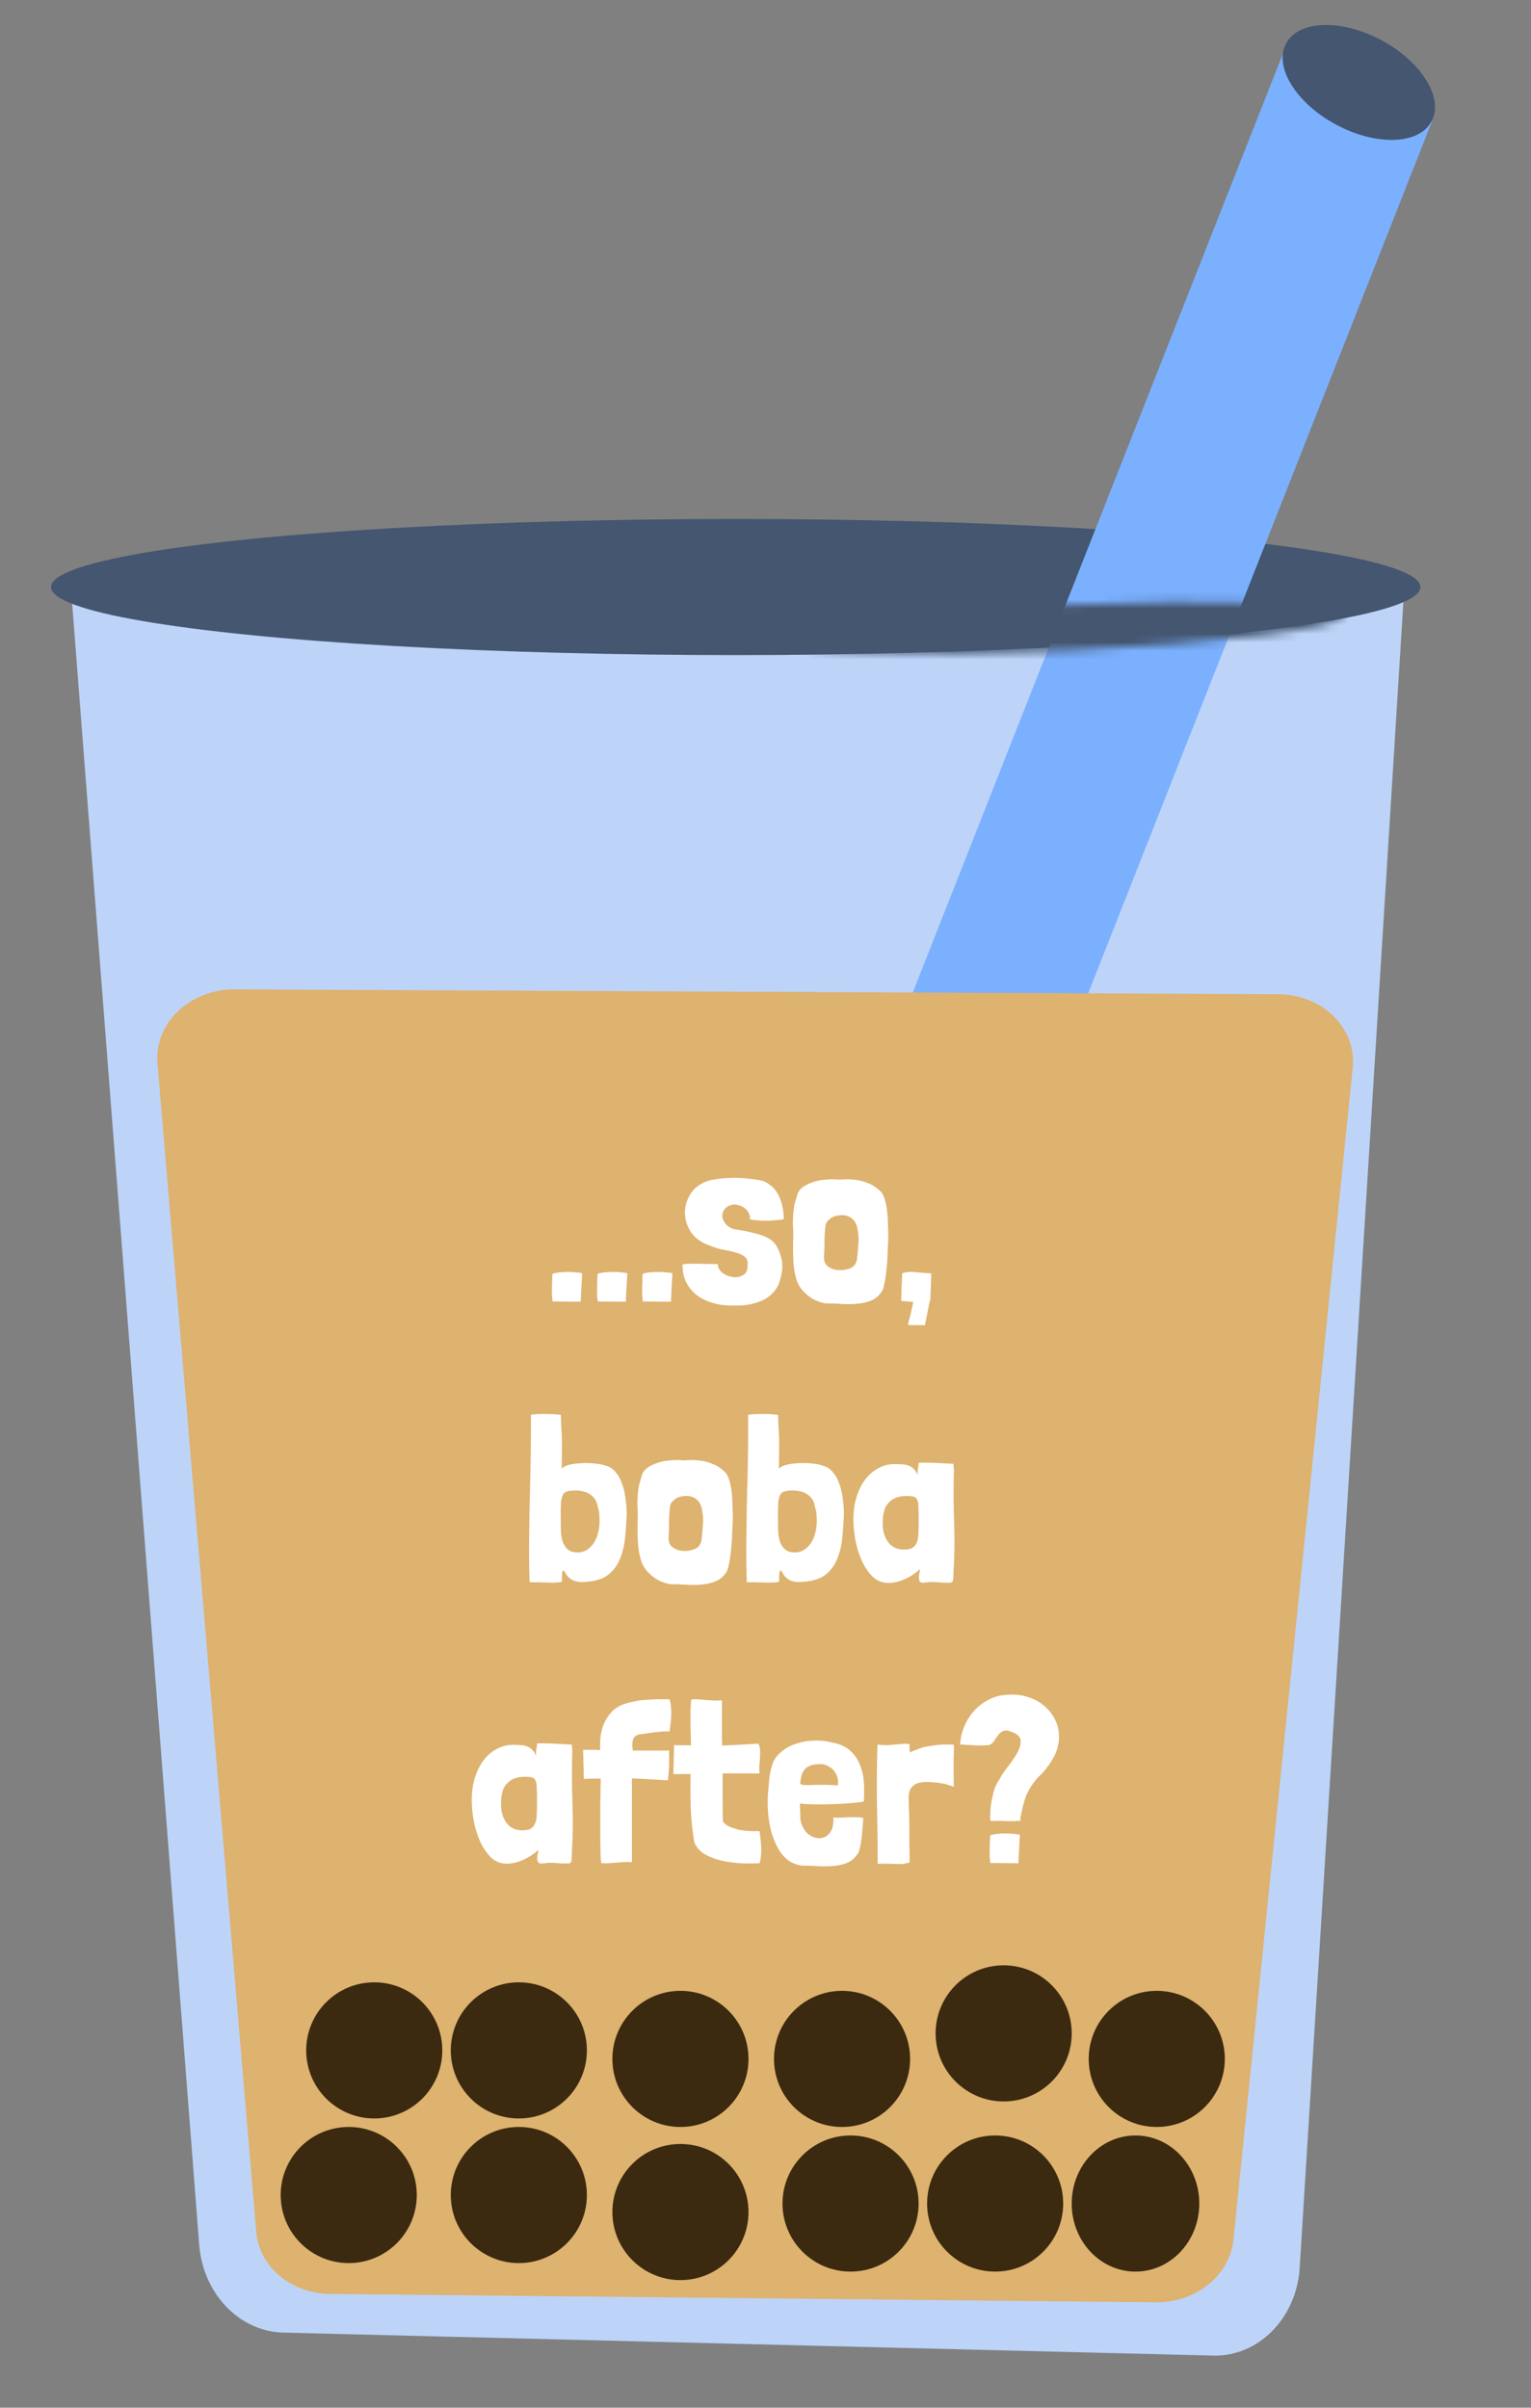<svg width="180" height="283" viewBox="0 0 180 283" fill="none" xmlns="http://www.w3.org/2000/svg">
<rect x="0" y="0" width="180" height="283" fill="#808080" stroke="none"/>
<path d="M23.417 263.816L8.475 70.836C8.232 67.703 9.586 70.787 11.5 68.5C13.683 67.12 17.158 65.35 19.982 65.401L151.354 66.127C154.145 66.175 156.663 64.204 158.549 66.515C160.437 68.825 165.351 65.547 165.128 68.64L152.796 266.681C152.375 272.528 147.915 277.003 142.642 276.871L33.33 274.172C32.221 274.145 31.155 273.922 30.159 273.531C26.483 272.086 23.769 268.36 23.417 263.816Z" fill="#BDD4F8"/>
<ellipse cx="86.5" cy="69" rx="80.5" ry="8" fill="#445670"/>
<path d="M151.106 5.613L168.426 14.092L123.589 127.781C121.636 132.735 116.175 134.853 111.392 132.512V132.512C106.609 130.17 104.315 124.257 106.269 119.303L151.106 5.613Z" fill="#7BB0FF"/>
<path d="M30.123 262.333L18.512 124.959C18.323 122.73 19.201 120.507 20.921 118.861C22.641 117.214 25.067 116.277 27.575 116.288L150.282 116.859C152.761 116.869 155.132 117.811 156.788 119.441C158.445 121.07 159.266 123.27 159.041 125.475L145.019 263.262C144.595 267.431 140.595 270.658 135.913 270.61L38.84 269.627C37.855 269.617 36.91 269.468 36.029 269.198C32.775 268.2 30.397 265.568 30.123 262.333Z" fill="#DEB26F"/>
<path d="M68.279 153H68.223L65.059 152.972H64.975C64.938 152.767 64.91 152.505 64.891 152.188C64.891 151.871 64.891 151.553 64.891 151.236C64.91 150.919 64.919 150.62 64.919 150.34C64.938 150.06 64.947 149.855 64.947 149.724C65.134 149.649 65.395 149.593 65.731 149.556C66.086 149.519 66.441 149.5 66.795 149.5C67.15 149.5 67.477 149.519 67.775 149.556C68.093 149.575 68.317 149.612 68.447 149.668C68.447 149.687 68.438 149.845 68.419 150.144C68.401 150.424 68.382 150.751 68.363 151.124C68.345 151.497 68.326 151.861 68.307 152.216C68.289 152.571 68.279 152.813 68.279 152.944V152.972V153ZM73.584 153H73.528L70.364 152.972H70.28C70.243 152.767 70.215 152.505 70.196 152.188C70.196 151.871 70.196 151.553 70.196 151.236C70.215 150.919 70.224 150.62 70.224 150.34C70.243 150.06 70.252 149.855 70.252 149.724C70.439 149.649 70.7 149.593 71.036 149.556C71.391 149.519 71.746 149.5 72.1 149.5C72.455 149.5 72.781 149.519 73.08 149.556C73.397 149.575 73.621 149.612 73.752 149.668C73.752 149.687 73.743 149.845 73.724 150.144C73.706 150.424 73.687 150.751 73.668 151.124C73.65 151.497 73.631 151.861 73.612 152.216C73.594 152.571 73.584 152.813 73.584 152.944V152.972V153ZM78.889 153H78.833L75.669 152.972H75.585C75.547 152.767 75.519 152.505 75.501 152.188C75.501 151.871 75.501 151.553 75.501 151.236C75.519 150.919 75.529 150.62 75.529 150.34C75.547 150.06 75.557 149.855 75.557 149.724C75.743 149.649 76.005 149.593 76.341 149.556C76.695 149.519 77.05 149.5 77.405 149.5C77.76 149.5 78.086 149.519 78.385 149.556C78.702 149.575 78.926 149.612 79.057 149.668C79.057 149.687 79.047 149.845 79.029 150.144C79.01 150.424 78.992 150.751 78.973 151.124C78.954 151.497 78.936 151.861 78.917 152.216C78.898 152.571 78.889 152.813 78.889 152.944V152.972V153ZM91.585 140.596C91.959 141.399 92.145 142.304 92.145 143.312C91.548 143.405 90.885 143.461 90.157 143.48C89.448 143.499 88.776 143.443 88.141 143.312C88.198 143.088 88.169 142.864 88.058 142.64C87.964 142.416 87.815 142.22 87.609 142.052C87.423 141.884 87.199 141.763 86.938 141.688C86.695 141.595 86.452 141.557 86.21 141.576C85.78 141.651 85.454 141.819 85.23 142.08C85.024 142.323 84.921 142.593 84.921 142.892C84.921 143.191 85.034 143.489 85.257 143.788C85.481 144.087 85.808 144.311 86.237 144.46C87.283 144.609 88.263 144.815 89.177 145.076C90.092 145.319 90.764 145.72 91.194 146.28C91.604 146.952 91.856 147.643 91.95 148.352C92.043 149.043 91.912 149.901 91.558 150.928C91.128 151.843 90.456 152.496 89.541 152.888C88.627 153.28 87.628 153.467 86.546 153.448C85.594 153.485 84.735 153.401 83.969 153.196C83.204 152.991 82.541 152.683 81.981 152.272C81.44 151.861 81.011 151.357 80.694 150.76C80.395 150.163 80.246 149.491 80.246 148.744V148.66V148.604C80.862 148.529 81.561 148.511 82.346 148.548C83.129 148.567 83.811 148.576 84.389 148.576C84.408 149.005 84.604 149.36 84.978 149.64C85.37 149.901 85.78 150.06 86.21 150.116C86.639 150.153 87.031 150.069 87.385 149.864C87.74 149.659 87.908 149.285 87.889 148.744C87.945 148.296 87.843 147.96 87.582 147.736C87.32 147.512 86.975 147.344 86.546 147.232C86.116 147.101 85.631 146.989 85.09 146.896C84.548 146.803 84.016 146.644 83.493 146.42C82.448 146.065 81.683 145.515 81.198 144.768C80.731 144.003 80.507 143.219 80.525 142.416C80.563 141.595 80.824 140.839 81.309 140.148C81.814 139.457 82.523 138.991 83.438 138.748C83.792 138.655 84.222 138.58 84.725 138.524C85.248 138.468 85.799 138.44 86.377 138.44C86.956 138.44 87.535 138.477 88.114 138.552C88.692 138.608 89.224 138.692 89.71 138.804C90.587 139.177 91.212 139.775 91.585 140.596ZM93.551 141.072C93.663 140.717 93.747 140.437 93.803 140.232C93.934 139.952 94.139 139.709 94.419 139.504C94.718 139.299 95.054 139.131 95.427 139C95.819 138.851 96.23 138.748 96.659 138.692C97.107 138.636 97.555 138.608 98.003 138.608C98.376 138.645 98.731 138.655 99.067 138.636C99.422 138.599 99.795 138.599 100.187 138.636C100.784 138.673 101.354 138.795 101.895 139C102.436 139.187 102.903 139.467 103.295 139.84C103.556 140.008 103.762 140.279 103.911 140.652C104.06 141.025 104.172 141.464 104.247 141.968C104.322 142.453 104.368 142.995 104.387 143.592C104.406 144.171 104.424 144.768 104.443 145.384C104.424 145.925 104.396 146.541 104.359 147.232C104.34 147.923 104.294 148.585 104.219 149.22C104.163 149.855 104.079 150.424 103.967 150.928C103.874 151.432 103.734 151.777 103.547 151.964C103.23 152.412 102.81 152.729 102.287 152.916C101.783 153.103 101.232 153.215 100.635 153.252C100.038 153.308 99.422 153.308 98.787 153.252C98.152 153.215 97.574 153.196 97.051 153.196C96.099 153.028 95.296 152.617 94.643 151.964C94.139 151.516 93.794 150.956 93.607 150.284C93.42 149.612 93.308 148.912 93.271 148.184C93.234 147.437 93.224 146.691 93.243 145.944C93.28 145.197 93.271 144.516 93.215 143.9C93.215 143.564 93.224 143.237 93.243 142.92C93.262 142.584 93.299 142.239 93.355 141.884C93.374 141.679 93.439 141.408 93.551 141.072ZM98.255 142.92C97.863 143.032 97.546 143.237 97.303 143.536C97.191 143.611 97.107 143.797 97.051 144.096C96.976 144.693 96.939 145.291 96.939 145.888C96.939 146.467 96.92 147.083 96.883 147.736C96.864 148.165 96.976 148.501 97.219 148.744C97.462 148.968 97.751 149.127 98.087 149.22C98.442 149.295 98.806 149.313 99.179 149.276C99.552 149.22 99.86 149.127 100.103 148.996C100.42 148.847 100.635 148.539 100.747 148.072C100.822 147.475 100.878 146.877 100.915 146.28C100.971 145.664 100.943 145.085 100.831 144.544C100.738 143.891 100.467 143.415 100.019 143.116C99.571 142.817 98.983 142.752 98.255 142.92ZM109.238 153.252C109.219 153.383 109.2 153.495 109.182 153.588L108.958 154.708C108.92 154.895 108.883 155.072 108.846 155.24C108.808 155.427 108.771 155.613 108.734 155.8C108.64 155.763 108.426 155.744 108.09 155.744C107.772 155.763 107.343 155.763 106.802 155.744C106.764 155.707 106.764 155.595 106.802 155.408C106.858 155.221 106.923 154.988 106.998 154.708C107.072 154.447 107.138 154.167 107.194 153.868C107.268 153.569 107.324 153.289 107.362 153.028L106.046 152.916C106.008 152.916 105.98 152.907 105.962 152.888C105.962 152.869 105.962 152.832 105.962 152.776C105.962 152.72 105.962 152.589 105.962 152.384C105.98 152.179 105.99 151.871 105.99 151.46C106.008 151.031 106.036 150.433 106.074 149.668V149.64H106.102C106.587 149.491 107.1 149.453 107.642 149.528C108.202 149.584 108.808 149.631 109.462 149.668H109.49L109.378 152.888H109.322C109.322 152.907 109.312 152.925 109.294 152.944C109.294 152.944 109.294 152.953 109.294 152.972C109.294 153.047 109.275 153.14 109.238 153.252ZM65.559 166.26C65.821 166.279 65.951 166.297 65.951 166.316V166.624C65.97 166.997 65.979 167.287 65.979 167.492C65.998 167.679 66.007 167.856 66.007 168.024C66.026 168.173 66.035 168.341 66.035 168.528C66.054 168.696 66.063 168.948 66.063 169.284C66.063 169.601 66.063 170.031 66.063 170.572C66.063 171.113 66.054 171.823 66.035 172.7C66.073 172.532 66.278 172.383 66.651 172.252C67.025 172.121 67.482 172.037 68.023 172C68.565 171.944 69.134 171.944 69.731 172C70.347 172.037 70.907 172.149 71.411 172.336C71.822 172.485 72.167 172.747 72.447 173.12C72.746 173.475 72.979 173.913 73.147 174.436C73.334 174.94 73.465 175.5 73.539 176.116C73.633 176.732 73.679 177.367 73.679 178.02C73.642 178.953 73.577 179.877 73.483 180.792C73.39 181.707 73.185 182.537 72.867 183.284C72.569 184.012 72.111 184.619 71.495 185.104C70.879 185.571 70.039 185.841 68.975 185.916C68.453 185.991 67.958 185.953 67.491 185.804C67.025 185.636 66.651 185.272 66.371 184.712C66.315 184.6 66.259 184.572 66.203 184.628C66.166 184.665 66.129 184.731 66.091 184.824C66.091 185.029 66.082 185.188 66.063 185.3C66.063 185.412 66.063 185.561 66.063 185.748C66.063 185.841 66.054 185.907 66.035 185.944C65.475 186.019 64.85 186.037 64.159 186C63.469 185.981 62.834 185.972 62.255 185.972C62.218 184.628 62.199 183.237 62.199 181.8C62.218 180.344 62.237 178.869 62.255 177.376C62.293 175.864 62.33 174.333 62.367 172.784C62.405 171.235 62.423 169.685 62.423 168.136V166.288C62.722 166.232 63.077 166.204 63.487 166.204C63.898 166.185 64.281 166.185 64.635 166.204C65.009 166.204 65.317 166.223 65.559 166.26ZM70.459 177.992C70.441 177.712 70.385 177.441 70.291 177.18C70.198 176.527 69.918 176.032 69.451 175.696C69.003 175.36 68.397 175.192 67.631 175.192C67.239 175.192 66.922 175.229 66.679 175.304C66.455 175.36 66.287 175.5 66.175 175.724C66.063 175.948 65.989 176.275 65.951 176.704C65.933 177.115 65.923 177.684 65.923 178.412C65.923 179.009 65.933 179.56 65.951 180.064C65.989 180.549 66.073 180.969 66.203 181.324C66.353 181.679 66.558 181.959 66.819 182.164C67.081 182.369 67.454 182.472 67.939 182.472C68.331 182.472 68.686 182.369 69.003 182.164C69.321 181.959 69.591 181.688 69.815 181.352C70.039 180.997 70.207 180.605 70.319 180.176C70.431 179.728 70.487 179.271 70.487 178.804C70.487 178.543 70.478 178.272 70.459 177.992ZM75.272 174.072C75.384 173.717 75.468 173.437 75.524 173.232C75.654 172.952 75.86 172.709 76.14 172.504C76.438 172.299 76.774 172.131 77.148 172C77.54 171.851 77.95 171.748 78.38 171.692C78.828 171.636 79.276 171.608 79.724 171.608C80.097 171.645 80.452 171.655 80.788 171.636C81.142 171.599 81.516 171.599 81.908 171.636C82.505 171.673 83.074 171.795 83.616 172C84.157 172.187 84.624 172.467 85.016 172.84C85.277 173.008 85.482 173.279 85.632 173.652C85.781 174.025 85.893 174.464 85.968 174.968C86.042 175.453 86.089 175.995 86.108 176.592C86.126 177.171 86.145 177.768 86.164 178.384C86.145 178.925 86.117 179.541 86.08 180.232C86.061 180.923 86.014 181.585 85.94 182.22C85.884 182.855 85.8 183.424 85.688 183.928C85.594 184.432 85.454 184.777 85.268 184.964C84.95 185.412 84.53 185.729 84.008 185.916C83.504 186.103 82.953 186.215 82.356 186.252C81.758 186.308 81.142 186.308 80.508 186.252C79.873 186.215 79.294 186.196 78.772 186.196C77.82 186.028 77.017 185.617 76.364 184.964C75.86 184.516 75.514 183.956 75.328 183.284C75.141 182.612 75.029 181.912 74.992 181.184C74.954 180.437 74.945 179.691 74.964 178.944C75.001 178.197 74.992 177.516 74.936 176.9C74.936 176.564 74.945 176.237 74.964 175.92C74.982 175.584 75.02 175.239 75.076 174.884C75.094 174.679 75.16 174.408 75.272 174.072ZM79.976 175.92C79.584 176.032 79.266 176.237 79.024 176.536C78.912 176.611 78.828 176.797 78.772 177.096C78.697 177.693 78.66 178.291 78.66 178.888C78.66 179.467 78.641 180.083 78.604 180.736C78.585 181.165 78.697 181.501 78.94 181.744C79.182 181.968 79.472 182.127 79.808 182.22C80.162 182.295 80.526 182.313 80.9 182.276C81.273 182.22 81.581 182.127 81.824 181.996C82.141 181.847 82.356 181.539 82.468 181.072C82.542 180.475 82.598 179.877 82.636 179.28C82.692 178.664 82.664 178.085 82.552 177.544C82.458 176.891 82.188 176.415 81.74 176.116C81.292 175.817 80.704 175.752 79.976 175.92ZM91.099 166.26C91.36 166.279 91.49 166.297 91.49 166.316V166.624C91.509 166.997 91.519 167.287 91.519 167.492C91.537 167.679 91.546 167.856 91.546 168.024C91.565 168.173 91.575 168.341 91.575 168.528C91.593 168.696 91.603 168.948 91.603 169.284C91.603 169.601 91.603 170.031 91.603 170.572C91.603 171.113 91.593 171.823 91.575 172.7C91.612 172.532 91.817 172.383 92.191 172.252C92.564 172.121 93.021 172.037 93.562 172C94.104 171.944 94.673 171.944 95.27 172C95.886 172.037 96.447 172.149 96.951 172.336C97.361 172.485 97.707 172.747 97.987 173.12C98.285 173.475 98.519 173.913 98.686 174.436C98.873 174.94 99.004 175.5 99.079 176.116C99.172 176.732 99.219 177.367 99.219 178.02C99.181 178.953 99.116 179.877 99.022 180.792C98.929 181.707 98.724 182.537 98.406 183.284C98.108 184.012 97.65 184.619 97.034 185.104C96.418 185.571 95.579 185.841 94.514 185.916C93.992 185.991 93.497 185.953 93.031 185.804C92.564 185.636 92.191 185.272 91.91 184.712C91.855 184.6 91.799 184.572 91.743 184.628C91.705 184.665 91.668 184.731 91.63 184.824C91.63 185.029 91.621 185.188 91.603 185.3C91.603 185.412 91.603 185.561 91.603 185.748C91.603 185.841 91.593 185.907 91.575 185.944C91.014 186.019 90.389 186.037 89.698 186C89.008 185.981 88.373 185.972 87.794 185.972C87.757 184.628 87.739 183.237 87.739 181.8C87.757 180.344 87.776 178.869 87.794 177.376C87.832 175.864 87.869 174.333 87.906 172.784C87.944 171.235 87.963 169.685 87.963 168.136V166.288C88.261 166.232 88.616 166.204 89.026 166.204C89.437 166.185 89.82 166.185 90.174 166.204C90.548 166.204 90.856 166.223 91.099 166.26ZM95.999 177.992C95.98 177.712 95.924 177.441 95.831 177.18C95.737 176.527 95.457 176.032 94.99 175.696C94.543 175.36 93.936 175.192 93.171 175.192C92.778 175.192 92.461 175.229 92.219 175.304C91.995 175.36 91.826 175.5 91.715 175.724C91.603 175.948 91.528 176.275 91.49 176.704C91.472 177.115 91.463 177.684 91.463 178.412C91.463 179.009 91.472 179.56 91.49 180.064C91.528 180.549 91.612 180.969 91.743 181.324C91.892 181.679 92.097 181.959 92.359 182.164C92.62 182.369 92.993 182.472 93.478 182.472C93.871 182.472 94.225 182.369 94.543 182.164C94.86 181.959 95.13 181.688 95.355 181.352C95.579 180.997 95.746 180.605 95.859 180.176C95.971 179.728 96.026 179.271 96.026 178.804C96.026 178.543 96.017 178.272 95.999 177.992ZM110.499 171.972C110.965 171.991 111.497 172.019 112.095 172.056C112.113 172.168 112.123 172.28 112.123 172.392C112.141 172.504 112.151 172.616 112.151 172.728V173.008C112.095 175.024 112.104 177.012 112.179 178.972C112.253 180.913 112.225 182.883 112.095 184.88C112.095 185.123 112.085 185.365 112.067 185.608C112.067 185.851 111.955 185.991 111.731 186.028H111.395C111.096 186.028 110.788 186.019 110.471 186C110.172 185.963 109.873 185.944 109.575 185.944C109.369 185.944 109.164 185.963 108.959 186C108.772 186.019 108.576 186.028 108.371 186.028C108.24 185.991 108.147 185.916 108.091 185.804C108.053 185.692 108.035 185.561 108.035 185.412C108.035 185.207 108.053 185.039 108.091 184.908C108.128 184.777 108.147 184.619 108.147 184.432C107.699 184.88 107.129 185.263 106.439 185.58C105.767 185.897 105.104 186.056 104.451 186.056C103.723 186.056 103.097 185.804 102.575 185.3C102.071 184.796 101.651 184.171 101.315 183.424C100.979 182.677 100.727 181.865 100.559 180.988C100.409 180.111 100.335 179.299 100.335 178.552C100.335 177.619 100.456 176.76 100.699 175.976C100.941 175.192 101.268 174.52 101.679 173.96C102.108 173.381 102.612 172.933 103.191 172.616C103.769 172.28 104.385 172.103 105.039 172.084C105.375 172.084 105.683 172.093 105.963 172.112C106.261 172.112 106.532 172.159 106.775 172.252C107.017 172.327 107.232 172.457 107.419 172.644C107.605 172.812 107.764 173.055 107.895 173.372C107.876 173.073 107.885 172.821 107.923 172.616C107.979 172.392 108.007 172.168 108.007 171.944C108.007 171.925 108.063 171.916 108.175 171.916C108.305 171.897 108.445 171.897 108.595 171.916C108.744 171.916 108.893 171.916 109.043 171.916C109.192 171.916 109.295 171.916 109.351 171.916C109.668 171.935 110.051 171.953 110.499 171.972ZM104.731 176.396C104.301 176.751 104.04 177.161 103.947 177.628C103.872 177.871 103.825 178.123 103.807 178.384C103.788 178.627 103.779 178.869 103.779 179.112C103.779 179.952 103.993 180.671 104.423 181.268C104.871 181.847 105.487 182.136 106.271 182.136C106.737 182.136 107.083 182.061 107.307 181.912C107.549 181.744 107.717 181.52 107.811 181.24C107.923 180.941 107.979 180.587 107.979 180.176C107.997 179.747 108.007 179.271 108.007 178.748C108.007 178.095 107.997 177.581 107.979 177.208C107.979 176.816 107.932 176.517 107.839 176.312C107.764 176.107 107.624 175.976 107.419 175.92C107.232 175.864 106.943 175.836 106.551 175.836C105.785 175.836 105.179 176.023 104.731 176.396ZM65.628 204.972C66.094 204.991 66.626 205.019 67.224 205.056C67.242 205.168 67.252 205.28 67.252 205.392C67.27 205.504 67.28 205.616 67.28 205.728V206.008C67.224 208.024 67.233 210.012 67.308 211.972C67.382 213.913 67.354 215.883 67.224 217.88C67.224 218.123 67.214 218.365 67.196 218.608C67.196 218.851 67.084 218.991 66.86 219.028H66.524C66.225 219.028 65.917 219.019 65.6 219C65.301 218.963 65.002 218.944 64.704 218.944C64.498 218.944 64.293 218.963 64.088 219C63.901 219.019 63.705 219.028 63.5 219.028C63.369 218.991 63.276 218.916 63.22 218.804C63.182 218.692 63.164 218.561 63.164 218.412C63.164 218.207 63.182 218.039 63.22 217.908C63.257 217.777 63.276 217.619 63.276 217.432C62.828 217.88 62.258 218.263 61.568 218.58C60.896 218.897 60.233 219.056 59.58 219.056C58.852 219.056 58.226 218.804 57.704 218.3C57.2 217.796 56.78 217.171 56.444 216.424C56.108 215.677 55.856 214.865 55.688 213.988C55.538 213.111 55.464 212.299 55.464 211.552C55.464 210.619 55.585 209.76 55.828 208.976C56.07 208.192 56.397 207.52 56.808 206.96C57.237 206.381 57.741 205.933 58.32 205.616C58.898 205.28 59.514 205.103 60.168 205.084C60.504 205.084 60.812 205.093 61.092 205.112C61.39 205.112 61.661 205.159 61.904 205.252C62.146 205.327 62.361 205.457 62.548 205.644C62.734 205.812 62.893 206.055 63.024 206.372C63.005 206.073 63.014 205.821 63.052 205.616C63.108 205.392 63.136 205.168 63.136 204.944C63.136 204.925 63.192 204.916 63.304 204.916C63.434 204.897 63.574 204.897 63.724 204.916C63.873 204.916 64.022 204.916 64.172 204.916C64.321 204.916 64.424 204.916 64.48 204.916C64.797 204.935 65.18 204.953 65.628 204.972ZM59.86 209.396C59.43 209.751 59.169 210.161 59.076 210.628C59.001 210.871 58.954 211.123 58.936 211.384C58.917 211.627 58.908 211.869 58.908 212.112C58.908 212.952 59.122 213.671 59.552 214.268C60 214.847 60.616 215.136 61.4 215.136C61.866 215.136 62.212 215.061 62.436 214.912C62.678 214.744 62.846 214.52 62.94 214.24C63.052 213.941 63.108 213.587 63.108 213.176C63.126 212.747 63.136 212.271 63.136 211.748C63.136 211.095 63.126 210.581 63.108 210.208C63.108 209.816 63.061 209.517 62.968 209.312C62.893 209.107 62.753 208.976 62.548 208.92C62.361 208.864 62.072 208.836 61.68 208.836C60.914 208.836 60.308 209.023 59.86 209.396ZM74.296 209.032V215.136V218.888C73.979 218.851 73.661 218.841 73.344 218.86C73.027 218.879 72.709 218.907 72.392 218.944C72.075 218.963 71.767 218.981 71.468 219C71.188 219.019 70.927 219.009 70.684 218.972C70.647 218.748 70.619 218.384 70.6 217.88C70.6 217.357 70.591 216.779 70.572 216.144C70.572 215.491 70.572 214.809 70.572 214.1C70.572 213.391 70.572 212.709 70.572 212.056C70.591 211.384 70.6 210.787 70.6 210.264C70.619 209.741 70.628 209.34 70.628 209.06C70.329 209.06 70.012 209.06 69.676 209.06C69.359 209.06 69.013 209.069 68.64 209.088L68.556 205.672C68.948 205.672 69.303 205.672 69.62 205.672C69.956 205.672 70.273 205.681 70.572 205.7C70.535 205.233 70.544 204.729 70.6 204.188C70.656 203.647 70.787 203.124 70.992 202.62C71.216 202.097 71.524 201.631 71.916 201.22C72.308 200.791 72.821 200.473 73.456 200.268C74.24 200.007 75.089 199.848 76.004 199.792C76.937 199.717 77.843 199.699 78.72 199.736C78.813 200.016 78.869 200.324 78.888 200.66C78.925 200.996 78.935 201.332 78.916 201.668C78.897 202.004 78.869 202.331 78.832 202.648C78.795 202.965 78.757 203.255 78.72 203.516C78.496 203.497 78.235 203.497 77.936 203.516C77.656 203.535 77.357 203.563 77.04 203.6C76.723 203.637 76.405 203.684 76.088 203.74C75.771 203.777 75.481 203.815 75.22 203.852C74.791 203.927 74.52 204.151 74.408 204.524C74.315 204.879 74.315 205.289 74.408 205.756H78.692C78.655 205.961 78.645 206.167 78.664 206.372C78.683 206.559 78.683 206.783 78.664 207.044C78.664 207.249 78.664 207.417 78.664 207.548C78.664 207.66 78.655 207.781 78.636 207.912C78.636 208.043 78.627 208.211 78.608 208.416C78.589 208.621 78.561 208.901 78.524 209.256C77.572 209.2 76.769 209.153 76.116 209.116C75.481 209.079 74.875 209.051 74.296 209.032ZM83.925 199.876C84.243 199.895 84.56 199.885 84.877 199.848V203.6C84.877 203.843 84.877 204.095 84.877 204.356C84.896 204.617 84.905 204.888 84.905 205.168C85.484 205.149 86.091 205.121 86.725 205.084C87.379 205.047 88.181 205 89.133 204.944C89.264 205.093 89.339 205.317 89.357 205.616C89.376 205.896 89.376 206.204 89.357 206.54C89.339 206.876 89.311 207.221 89.273 207.576C89.255 207.912 89.264 208.201 89.301 208.444H84.961C84.961 209.452 84.961 210.441 84.961 211.412C84.961 212.364 84.971 213.26 84.989 214.1C85.176 214.361 85.447 214.567 85.801 214.716C86.156 214.865 86.539 214.987 86.949 215.08C87.36 215.155 87.771 215.201 88.181 215.22C88.611 215.239 88.984 215.239 89.301 215.22C89.339 215.481 89.376 215.771 89.413 216.088C89.451 216.405 89.479 216.732 89.497 217.068C89.516 217.404 89.507 217.74 89.469 218.076C89.451 218.412 89.395 218.72 89.301 219C88.555 219.037 87.78 219.037 86.977 219C86.175 218.944 85.419 218.832 84.709 218.664C84 218.496 83.365 218.244 82.805 217.908C82.264 217.572 81.872 217.115 81.629 216.536C81.387 215.099 81.247 213.745 81.209 212.476C81.172 211.188 81.163 209.863 81.181 208.5C80.883 208.519 80.565 208.528 80.229 208.528C79.912 208.528 79.557 208.528 79.165 208.528L79.249 205.112C79.623 205.131 79.968 205.14 80.285 205.14C80.621 205.14 80.939 205.14 81.237 205.14C81.237 204.729 81.228 204.291 81.209 203.824C81.191 203.339 81.181 202.853 81.181 202.368C81.181 201.883 81.181 201.416 81.181 200.968C81.2 200.52 81.228 200.119 81.265 199.764C81.508 199.727 81.769 199.717 82.049 199.736C82.348 199.755 82.656 199.783 82.973 199.82C83.291 199.839 83.608 199.857 83.925 199.876ZM94.95 212.056C94.539 212.037 94.24 212.009 94.053 211.972V212.476C94.072 213.036 94.091 213.493 94.109 213.848C94.147 214.203 94.268 214.548 94.474 214.884C94.698 215.313 95.015 215.631 95.425 215.836C95.836 216.041 96.237 216.107 96.629 216.032C97.022 215.957 97.348 215.733 97.609 215.36C97.889 214.968 98.011 214.389 97.974 213.624C98.16 213.643 98.412 213.652 98.73 213.652C99.047 213.633 99.374 213.615 99.71 213.596C100.064 213.577 100.4 213.577 100.718 213.596C101.035 213.596 101.296 213.624 101.502 213.68C101.464 214.165 101.427 214.641 101.39 215.108C101.352 215.575 101.306 216.013 101.25 216.424C101.194 216.816 101.119 217.161 101.026 217.46C100.951 217.74 100.848 217.936 100.718 218.048C100.4 218.496 99.99 218.813 99.486 219C98.981 219.187 98.431 219.299 97.834 219.336C97.236 219.373 96.62 219.373 95.986 219.336C95.37 219.299 94.8 219.28 94.278 219.28C93.755 219.205 93.269 219.037 92.822 218.776C92.317 218.421 91.897 217.964 91.561 217.404C91.225 216.825 90.955 216.2 90.749 215.528C90.544 214.837 90.404 214.109 90.329 213.344C90.255 212.579 90.236 211.813 90.273 211.048C90.329 210.357 90.385 209.695 90.442 209.06C90.516 208.407 90.665 207.772 90.889 207.156C91.132 206.615 91.505 206.157 92.01 205.784C92.513 205.392 93.083 205.103 93.718 204.916C94.352 204.711 95.024 204.599 95.734 204.58C96.443 204.561 97.133 204.636 97.805 204.804C98.664 204.953 99.355 205.252 99.877 205.7C100.4 206.148 100.792 206.689 101.054 207.324C101.334 207.959 101.502 208.659 101.558 209.424C101.614 210.189 101.614 210.964 101.558 211.748C101.427 211.785 101.175 211.823 100.802 211.86C100.447 211.897 100.018 211.935 99.513 211.972C99.028 212.009 98.505 212.037 97.945 212.056C97.385 212.075 96.844 212.084 96.322 212.084C95.817 212.084 95.36 212.075 94.95 212.056ZM98.225 208.388C98.039 208.052 97.778 207.8 97.442 207.632C97.292 207.539 97.143 207.473 96.993 207.436C96.844 207.38 96.667 207.352 96.462 207.352C96.013 207.352 95.65 207.399 95.37 207.492C95.09 207.585 94.865 207.716 94.698 207.884C94.529 208.052 94.399 208.248 94.305 208.472C94.231 208.696 94.175 208.929 94.138 209.172C94.1 209.377 94.082 209.527 94.082 209.62C94.1 209.695 94.194 209.751 94.362 209.788C94.529 209.807 94.791 209.816 95.145 209.816C95.519 209.797 96.06 209.788 96.769 209.788C97.255 209.788 97.619 209.797 97.862 209.816C98.104 209.835 98.272 209.844 98.365 209.844C98.478 209.825 98.534 209.797 98.534 209.76C98.534 209.704 98.534 209.601 98.534 209.452C98.534 209.079 98.431 208.724 98.225 208.388ZM106.943 205.7C106.962 205.756 106.971 205.849 106.971 205.98C107.046 205.943 107.214 205.868 107.475 205.756C107.755 205.644 108.026 205.541 108.287 205.448C108.642 205.336 109.043 205.252 109.491 205.196C109.939 205.121 110.359 205.075 110.751 205.056C111.143 205.037 111.47 205.037 111.731 205.056C112.011 205.056 112.151 205.065 112.151 205.084C112.151 205.719 112.142 206.279 112.123 206.764C112.123 207.249 112.123 207.688 112.123 208.08C112.123 208.453 112.123 208.799 112.123 209.116C112.123 209.433 112.132 209.732 112.151 210.012L111.899 209.928C111.806 209.891 111.703 209.863 111.591 209.844C111.498 209.807 111.404 209.769 111.311 209.732C111.087 209.676 110.854 209.629 110.611 209.592C110.387 209.555 110.266 209.536 110.247 209.536C109.743 209.48 109.276 209.452 108.847 209.452C108.436 209.452 108.072 209.517 107.755 209.648C107.456 209.779 107.223 209.984 107.055 210.264C106.887 210.544 106.812 210.945 106.831 211.468C106.85 212.121 106.868 212.737 106.887 213.316C106.906 213.895 106.915 214.483 106.915 215.08C106.915 215.659 106.915 216.256 106.915 216.872C106.934 217.469 106.943 218.113 106.943 218.804V218.916C106.626 219.009 106.336 219.065 106.075 219.084C105.814 219.103 105.543 219.103 105.263 219.084C104.983 219.084 104.675 219.075 104.339 219.056C104.022 219.037 103.639 219.047 103.191 219.084C103.191 216.788 103.163 214.492 103.107 212.196C103.07 209.9 103.088 207.52 103.163 205.056C103.387 205.075 103.574 205.093 103.723 205.112C103.872 205.112 104.012 205.112 104.143 205.112C104.274 205.112 104.414 205.112 104.563 205.112C104.712 205.093 104.899 205.075 105.123 205.056C105.198 205.056 105.328 205.047 105.515 205.028C105.72 205.009 105.926 204.991 106.131 204.972C106.355 204.953 106.542 204.953 106.691 204.972C106.859 204.972 106.943 204.991 106.943 205.028C106.943 205.177 106.943 205.289 106.943 205.364C106.943 205.439 106.943 205.504 106.943 205.56C106.943 205.597 106.943 205.644 106.943 205.7ZM116.412 213.764C116.412 213.633 116.412 213.521 116.412 213.428L116.468 212.364C116.561 211.767 116.673 211.197 116.804 210.656C116.953 210.096 117.205 209.555 117.56 209.032C117.765 208.64 118.073 208.183 118.484 207.66C118.913 207.119 119.277 206.587 119.576 206.064C119.874 205.541 120.014 205.056 119.996 204.608C119.977 204.16 119.632 203.815 118.96 203.572C118.53 203.385 118.194 203.348 117.952 203.46C117.728 203.553 117.532 203.712 117.364 203.936C117.196 204.141 117.037 204.365 116.888 204.608C116.738 204.851 116.542 205.019 116.3 205.112C115.721 205.168 115.142 205.177 114.564 205.14C114.004 205.103 113.444 205.075 112.884 205.056V205.028C112.921 204.319 113.08 203.628 113.36 202.956C113.64 202.265 114.022 201.649 114.508 201.108C114.993 200.567 115.562 200.128 116.216 199.792C116.869 199.437 117.597 199.241 118.4 199.204C119.258 199.129 120.07 199.213 120.836 199.456C121.62 199.699 122.292 200.072 122.852 200.576C123.43 201.08 123.869 201.687 124.168 202.396C124.466 203.105 124.569 203.871 124.476 204.692C124.401 205.289 124.242 205.831 124 206.316C123.757 206.801 123.477 207.249 123.16 207.66C122.861 208.071 122.572 208.407 122.292 208.668C122.03 208.911 121.76 209.219 121.48 209.592C121.088 210.133 120.789 210.675 120.584 211.216C120.397 211.757 120.238 212.355 120.108 213.008C120.07 213.157 120.033 213.316 119.996 213.484C119.958 213.652 119.958 213.811 119.996 213.96V213.988C119.417 214.063 118.838 214.081 118.26 214.044C117.7 214.007 117.13 214.007 116.552 214.044H116.524C116.449 213.969 116.412 213.876 116.412 213.764ZM119.744 219H119.688L116.524 218.972H116.44C116.402 218.767 116.374 218.505 116.356 218.188C116.356 217.871 116.356 217.553 116.356 217.236C116.374 216.919 116.384 216.62 116.384 216.34C116.402 216.06 116.412 215.855 116.412 215.724C116.598 215.649 116.86 215.593 117.196 215.556C117.55 215.519 117.905 215.5 118.26 215.5C118.614 215.5 118.941 215.519 119.24 215.556C119.557 215.575 119.781 215.612 119.912 215.668C119.912 215.687 119.902 215.845 119.884 216.144C119.865 216.424 119.846 216.751 119.828 217.124C119.809 217.497 119.79 217.861 119.772 218.216C119.753 218.571 119.744 218.813 119.744 218.944V218.972V219Z" fill="white"/>
<circle cx="41" cy="258" r="8" fill="#3B2A0F"/>
<circle cx="61" cy="258" r="8" fill="#3B2A0F"/>
<circle cx="44" cy="241" r="8" fill="#3B2A0F"/>
<circle cx="118" cy="239" r="8" fill="#3B2A0F"/>
<circle cx="100" cy="259" r="8" fill="#3B2A0F"/>
<ellipse cx="133.5" cy="259" rx="7.5" ry="8" fill="#3B2A0F"/>
<circle cx="136" cy="242" r="8" fill="#3B2A0F"/>
<circle cx="99" cy="242" r="8" fill="#3B2A0F"/>
<circle cx="80" cy="260" r="8" fill="#3B2A0F"/>
<circle cx="80" cy="242" r="8" fill="#3B2A0F"/>
<circle cx="117" cy="259" r="8" fill="#3B2A0F"/>
<circle cx="61" cy="241" r="8" fill="#3B2A0F"/>
<mask id="path-18-inside-1_168_248" fill="white">
<ellipse cx="125.357" cy="73.771" rx="32.525" ry="2.679" transform="rotate(-2.52 125.357 73.771)"/>
</mask>
<path d="M148.859 72.736C148.688 68.859 150.983 66.544 151.724 65.887C152.588 65.121 153.353 64.778 153.49 64.716C153.852 64.551 153.881 64.589 153.236 64.745C152.086 65.022 150.103 65.366 147.284 65.723C141.739 66.427 133.886 67.068 125.079 67.456L125.87 85.438C135.008 85.036 143.376 84.363 149.549 83.58C152.589 83.195 155.339 82.753 157.449 82.245C158.434 82.007 159.726 81.653 160.938 81.102C161.5 80.847 162.587 80.311 163.665 79.356C164.62 78.509 167.02 76.007 166.841 71.945L148.859 72.736ZM125.079 67.456C116.271 67.843 108.393 67.894 102.807 67.681C99.968 67.572 97.962 67.404 96.793 67.229C96.136 67.131 96.162 67.09 96.537 67.222C96.679 67.272 97.471 67.547 98.399 68.234C99.195 68.824 101.684 70.928 101.855 74.805L83.872 75.597C84.051 79.659 86.661 81.94 87.687 82.7C88.845 83.557 89.975 83.995 90.557 84.2C91.813 84.642 93.131 84.882 94.133 85.031C96.28 85.352 99.058 85.551 102.12 85.668C108.337 85.905 116.732 85.84 125.87 85.438L125.079 67.456ZM101.855 74.805C102.025 78.682 99.731 80.997 98.99 81.654C98.126 82.42 97.361 82.763 97.224 82.826C96.862 82.99 96.833 82.952 97.478 82.797C98.627 82.52 100.611 82.176 103.43 81.818C108.975 81.115 116.827 80.474 125.635 80.086L124.843 62.103C115.705 62.506 107.337 63.178 101.165 63.961C98.125 64.347 95.375 64.789 93.264 65.297C92.279 65.534 90.988 65.888 89.776 66.439C89.213 66.695 88.126 67.23 87.048 68.186C86.093 69.032 83.693 71.535 83.872 75.597L101.855 74.805ZM125.635 80.086C134.442 79.698 142.321 79.647 147.906 79.861C150.746 79.969 152.751 80.138 153.921 80.312C154.577 80.411 154.551 80.451 154.176 80.319C154.034 80.269 153.242 79.994 152.314 79.307C151.518 78.718 149.029 76.614 148.859 72.736L166.841 71.945C166.663 67.883 164.052 65.601 163.026 64.842C161.869 63.984 160.739 63.547 160.156 63.342C158.9 62.899 157.583 62.66 156.581 62.51C154.434 62.189 151.655 61.991 148.593 61.874C142.376 61.636 133.981 61.701 124.843 62.103L125.635 80.086Z" fill="#445670" mask="url(#path-18-inside-1_168_248)"/>
<ellipse cx="159.754" cy="9.69" rx="9.701" ry="5.632" transform="rotate(28.194 159.754 9.69)" fill="#445670"/>
</svg>

